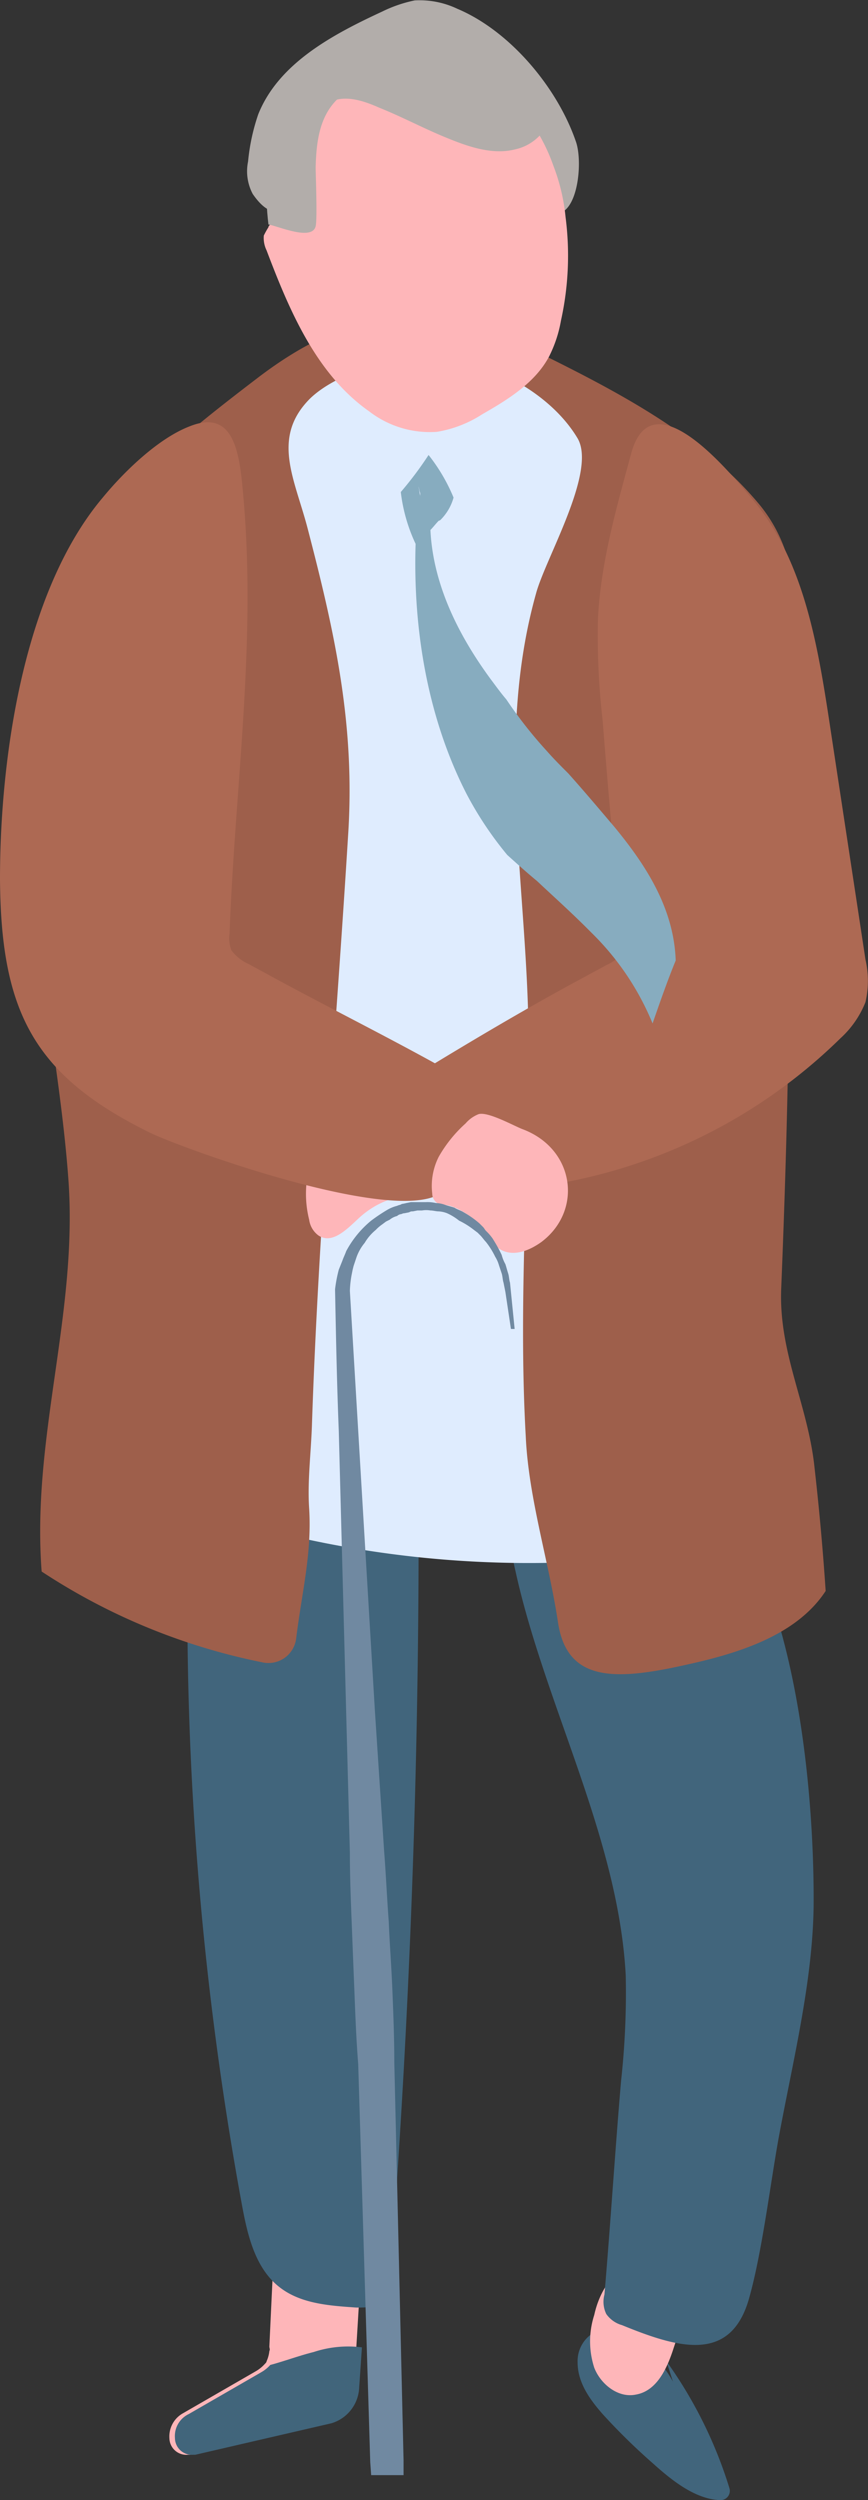 <svg xmlns="http://www.w3.org/2000/svg" width="93.774" height="270.045" viewBox="0 0 93.774 270.045"><rect x="0" y="0" width="93.774" height="270.045" fill="#333333" stroke="none"/><defs><style>.a{fill:#feb6b9;}.b{fill:#41657b;}.c{fill:#b2adaa;}.d{fill:#41657c;}.e{fill:#dfecfe;}.f{fill:#9e5f4b;}.g{fill:#ad6953;}.h{fill:#87acbf;}.i{fill:#7089a1;}</style></defs><g transform="translate(-416.531 -538.955)"><path class="a" d="M436.331,799.6l7.8-4.5a3.915,3.915,0,0,0,1-.8h0c.1-.1.2-.2.2-.3a3.545,3.545,0,0,0,.3-1.1c.1-.2,0-.3,0-.5l.4-8.5,9.6-1.4-.6,9.9v.1l-.3,4.4a4.2,4.2,0,0,1-3,3.8l-14.7,3.4h-.2a1.83,1.83,0,0,1-2-1.8A2.865,2.865,0,0,1,436.331,799.6Z"/><path class="b" d="M436.931,799.7l7.8-4.5a3.915,3.915,0,0,0,1-.8h0c1.5-.4,3.1-1,4.7-1.4a11.833,11.833,0,0,1,5.2-.5l-.3,4.4a4.2,4.2,0,0,1-3,3.8l-14.7,3.4h-.2a1.83,1.83,0,0,1-2-1.8A2.632,2.632,0,0,1,436.931,799.7Z"/><path class="c" d="M451.331,553.1a18.594,18.594,0,0,0-1.9,4.6c-.7,3-2.8,6.3-5.6,2.2a5.232,5.232,0,0,1-.5-3.5,22.1,22.1,0,0,1,1.1-5.1c2.2-5.5,8-8.6,13.4-11.1a14.491,14.491,0,0,1,3.5-1.2,9.469,9.469,0,0,1,4.6.9c5.7,2.4,10.8,8.5,12.8,14.3,1,2.7-.1,11.1-4.5,6.5a18.327,18.327,0,0,1-2.3-3.8c-2.1-3.6.8.9-3.4,2.7C465.531,560.9,452.731,550.2,451.331,553.1Z"/><path class="d" d="M489.231,796.2a13.9,13.9,0,0,0-4.1-4.6c-1.3-.9-3-1.6-4.6-.6a3.587,3.587,0,0,0-1.6,3.1c0,2.2,1.3,4,2.7,5.6a67.532,67.532,0,0,0,5.4,5.3c1.9,1.7,4.5,3.9,7.3,4a1,1,0,0,0,1-1.3,47.431,47.431,0,0,0-6.8-13.7Z"/><path class="a" d="M490.031,789.8c.8.2.8-1.1.4-1.8-1.3-2-3.1-4.4-5.5-4.2-2.3.3-3.7,2.9-4.2,5.2a9.249,9.249,0,0,0,0,5.7c.7,1.8,2.6,3.3,4.5,2.9,2.3-.4,3.4-2.9,4.1-5.1l1.5-4.5Z"/><path class="d" d="M473.131,697.1c-2.4,3.2-1.8,7.7-.9,11.6,3.2,14.5,11.1,28.7,11.9,43.6a86.989,86.989,0,0,1-.5,11.4c-.6,6.9-1.2,16.2-1.8,23.1a3.019,3.019,0,0,0,.2,2.1,3.114,3.114,0,0,0,1.7,1.2c6.1,2.5,11.7,4.1,13.7-2.8,1.4-4.9,2.3-12.3,3.2-17.3,1.5-8.2,3.7-16.9,3.8-25.2.1-14.5-2.6-46.7-19.9-50.8C480.531,693.1,475.631,693.7,473.131,697.1Z"/><path class="d" d="M461.231,691.4c.4-1.6-.9-3.1-2.2-4.1a13.552,13.552,0,0,0-17.5,1.8c-4.1,4.5-4.6,11.1-4.7,17.2a356.1,356.1,0,0,0,5.8,70.6c.6,3.3,1.4,7,4.1,9.1,2.3,1.8,5.4,2,8.3,2.2,1.1,0,2.3,0,3-.8a2.809,2.809,0,0,0,.6-2c2.5-32.3,3.5-64.8,3-97.2Z"/><path class="e" d="M445.731,703.8h0a5.651,5.651,0,0,0,2.5,1.1,113.891,113.891,0,0,0,31.9,2.7v-.5q.3-32.1.8-64.2c.1-5.9,1.6-7.9,2.3-13.7,1-8.5-3.9-23.3-3.5-31.9.2-4.4,7.6-8.4,4.7-11.9-4.2-5.1-13.8-8.6-21-8.8-5.9-.2-16.8,2.6-21,6.2-4.2,3.5,4.8,11.4,4.5,16.5-.7,10.8-6.6,21.1-4.7,31.8,1.1,6.1,2.8,12.1,3.6,18.2,1,7.9.7,15.8.3,23.7-.4,9.4-.9,18.7-1.3,28C444.831,702,444.831,703.2,445.731,703.8Z"/><path class="f" d="M475.731,704.3v.5h.6A2.651,2.651,0,0,1,475.731,704.3Z"/><path class="f" d="M423.931,666.5c1,14.5-4,27.7-2.9,42.2a67.393,67.393,0,0,0,23.8,9.8,3.016,3.016,0,0,0,3.7-2.6c.6-4.9,1.7-9.1,1.4-14-.2-2.9.2-6,.3-9,.7-21.2,2.6-42.4,3.9-63.6.8-12-1.4-21.9-4.4-33.4-1.4-5.3-3.9-9.7.3-13.9,3-2.9,9.5-4.7,13.5-4.5,5.3.2,12.3,3.6,15.4,8.8,2.1,3.6-3.5,13-4.5,16.8-4.5,16.1-.8,32.2-.8,48.5,0,14.2-1.1,28.3-.3,42.5.3,6.7,2.5,13.5,3.5,20.2,1,6.3,6.1,6.2,13.7,4.5,5.5-1.2,12-3.1,15.2-8h0c-.3-4.5-.7-8.9-1.2-13.3-.7-6.8-3.9-12.4-3.6-19.4.7-17.4,1.2-36.3.5-53.7-.4-10,4.3-22.3-2.9-31-6.1-7.3-15-12-23.7-16.3-11.7-5.9-20.3-5.1-30.5,2.7-8.9,6.8-18.2,14.2-22.2,24.4-2.3,5.9-2.6,12.3-2.9,18.6C419.231,637.1,422.931,652.5,423.931,666.5Z"/><path class="f" d="M476.231,704.9h-.6v.9l.8-.8.2-.2A.756.756,0,0,0,476.231,704.9Z"/><path class="g" d="M455.931,658.5l4.5,8.8a57.778,57.778,0,0,0,46.9-16.2,10.537,10.537,0,0,0,2.7-3.9,10.208,10.208,0,0,0,0-4.6c-1.3-8.6-2.6-17.1-3.9-25.7-1.3-8.5-2.8-17.5-8.3-24-2.9-3.5-10.9-13-13.1-5-1.6,5.9-3.3,11.8-3.6,17.9a79.546,79.546,0,0,0,.5,10.9c.4,5,.8,10,1.3,15,.2,2.4,2.1,7.7,1,10a4.714,4.714,0,0,1-1.9,1.5c-.7.4-1.5.8-2.2,1.2C472.331,648.4,463.231,653.9,455.931,658.5Z"/><path class="a" d="M449.931,670.7a2.533,2.533,0,0,0,1,1.7c1.5,1,3.1-.7,4.4-1.9a9.535,9.535,0,0,1,7.2-2.5,17.324,17.324,0,0,0-5.5-9.6,29.063,29.063,0,0,0-3.9,1.2A11.5,11.5,0,0,0,449.931,670.7Z"/><path class="a" d="M445.031,564.4a3.049,3.049,0,0,0,.3,1.6c2.5,6.6,5.4,13.4,11.1,17.4a10.724,10.724,0,0,0,7.3,2.2,12.834,12.834,0,0,0,4.9-1.9c2.8-1.6,5.7-3.4,7.2-6.2a13.78,13.78,0,0,0,1.3-3.9,32.5,32.5,0,0,0,.5-11.2,20.988,20.988,0,0,0-1.3-5.5,19.641,19.641,0,0,0-1.5-3.3,5.152,5.152,0,0,1-2.7,1.5c-2.4.6-5-.3-7.2-1.2-2.5-1-4.9-2.3-7.4-3.3-1.8-.8-4.1-1.6-5.9-.3a1.565,1.565,0,0,1-2.2,0,29.492,29.492,0,0,0-2.5,2.5,13.566,13.566,0,0,0-.6,2.9c-.2,2.5.4,5.2-.6,7.5-.1.1-.2.2-.2.3A9.009,9.009,0,0,0,445.031,564.4Z"/><path class="c" d="M445.531,563.2c-.8-6.8.1-16.1,9-17.5.7-.1,1.7.1,1.9.8.2.9-.7,1.4-1.5,1.8-3.6,1.8-4.2,5-4.3,8.7,0,.8.2,5.6,0,6.4-.4,1.6-4,0-5.1-.2Z"/><path class="g" d="M466.531,655.5a3.961,3.961,0,0,1,1.6,5.3l-3.2,6.2c-2.8,5.4-28.5-3.9-32.2-5.7-12.6-6.2-16.1-13.1-16.2-27.4,0-13,2.5-31,11.1-41.2,2.3-2.8,6-6.4,9.4-7.7,4.5-1.8,5.3,2.3,5.7,6.6,1.6,16.4-.8,31.9-1.4,48.2a3.591,3.591,0,0,0,.2,1.8,4.713,4.713,0,0,0,1.9,1.5c.7.4,1.5.8,2.2,1.2C452.031,647.8,459.931,651.7,466.531,655.5Z"/><path class="a" d="M475.03,673.1c-2.8,2-4.8,1.2-5.6-.5-.6-1.3-3.3-3.5-5-3.5a1.216,1.216,0,0,1-1.2-1.2,6.977,6.977,0,0,1,.7-4,14.349,14.349,0,0,1,2.9-3.6,3.588,3.588,0,0,1,1.4-1c1-.3,3.7,1.2,4.7,1.6C478.631,663,479.531,669.7,475.03,673.1Z"/><path class="h" d="M461.431,597.7c-.3,9.5,1.4,19,5.5,27a37.912,37.912,0,0,0,4.4,6.6c1,.9,2.1,1.9,3.2,2.8,1.7,1.6,3.6,3.3,5.5,5.2l.7.7a29.2,29.2,0,0,1,6.3,9.5c.8-2.3,1.6-4.6,2.5-6.8-.2-5.8-3.4-10.5-6.6-14.4-1.7-2-3.3-3.9-5-5.8-.8-.8-1.6-1.6-2.3-2.4a47.1,47.1,0,0,1-4.4-5.6c-.6-.7-1.1-1.4-1.7-2.2-3.3-4.5-6.2-10-6.5-16.1.3-.3.6-.7.9-1a.349.349,0,0,0,.2-.1,5.439,5.439,0,0,0,1.4-2.4,19.181,19.181,0,0,0-2.7-4.6,37.913,37.913,0,0,1-3,4A18.013,18.013,0,0,0,461.431,597.7Zm.3-6.2c.1.2.1.5.2.7v.3C461.831,592.2,461.831,591.8,461.731,591.5Z"/><path class="i" d="M466.13,670.8a8.637,8.637,0,0,1,1.6,1l.4.3.3.3c.2.2.4.5.6.7a8.635,8.635,0,0,1,1,1.6,3.552,3.552,0,0,1,.4.9l.3.9c.1.3.1.7.2,1l.2,1,.6,4h.4l-.4-4-.1-1c-.1-.3-.1-.7-.2-1s-.2-.7-.3-1a4.178,4.178,0,0,1-.4-1,16.183,16.183,0,0,0-1-1.8,5.714,5.714,0,0,0-.7-.8c-.1-.1-.2-.3-.3-.4l-.4-.4a10.383,10.383,0,0,0-1.7-1.2c-.3-.2-.7-.3-1-.5-.3-.1-.7-.2-1-.3a2.959,2.959,0,0,0-1-.2,4.1,4.1,0,0,0-1.1-.1h-1.6l-.5.1a4.332,4.332,0,0,1-.5.1c-.1.1-.3.1-.5.2a4.18,4.18,0,0,0-1,.4,18.77,18.77,0,0,0-1.8,1.2,10.871,10.871,0,0,0-2.7,3.3c-.1.3-.3.7-.4,1l-.2.5-.2.5a15.52,15.52,0,0,0-.4,2.1h0v.1c.1,5.1.2,10.2.4,15.2l.4,15.2.4,15.2.2,7.6.2,7.6c0,2.6.1,5.1.2,7.6.1,2.6.2,5.1.3,7.6.1,2.6.2,5.1.4,7.6l1.3,43,.1,1.4h3.5v-1.6l-1-43c0-2.6-.1-5.1-.2-7.6-.1-2.6-.3-5.1-.4-7.6-.2-2.6-.3-5.1-.5-7.6l-.5-7.6-.5-7.6-.9-15.1-.9-15.1c-.3-5-.6-10.1-.9-15.1a11.019,11.019,0,0,1,.2-1.8l.1-.5.1-.4.3-.9a5.072,5.072,0,0,1,.9-1.6,5.263,5.263,0,0,1,1.2-1.4,4.349,4.349,0,0,1,.7-.6l.4-.3.4-.2a2.01,2.01,0,0,1,.8-.4.758.758,0,0,1,.4-.2c.1,0,.2-.1.4-.1l.5-.1a.6.6,0,0,1,.4-.1l.5-.1h.5a2.718,2.718,0,0,1,.9,0c.3,0,.6.1.9.1a2.921,2.921,0,0,1,.9.2A5.976,5.976,0,0,1,466.13,670.8Z"/></g></svg>